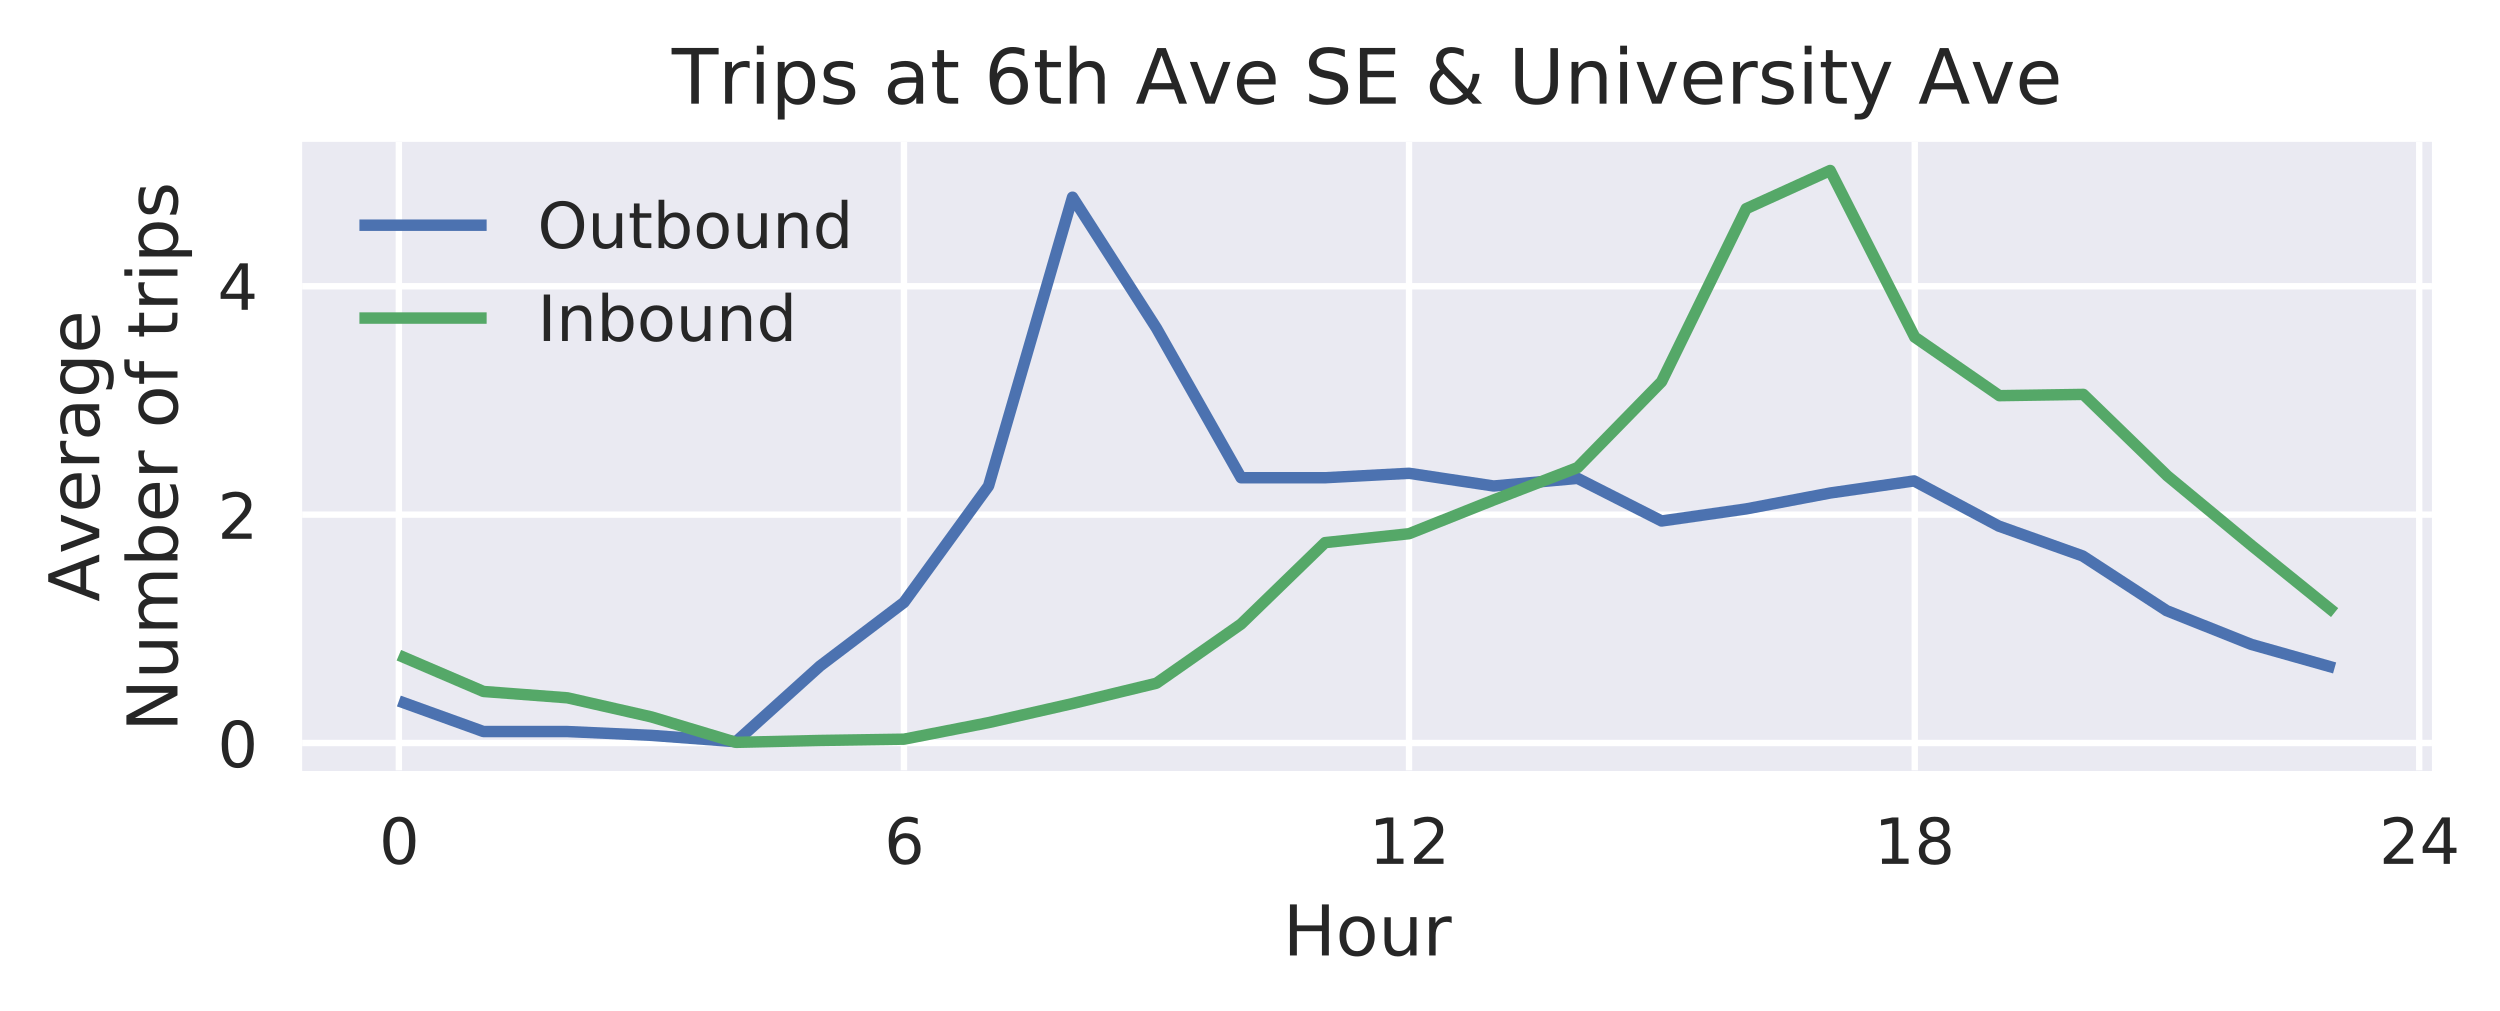 <svg viewBox="0 0 393 159" xmlns="http://www.w3.org/2000/svg" xmlns:xlink="http://www.w3.org/1999/xlink"><defs><style>*{stroke-linecap:butt;stroke-linejoin:round}</style></defs><g id="figure_1"><path d="M0 159.7h393.9V0H0z" fill="#fff" id="patch_1"/><g id="axes_1"><path d="M47.5 121.2h334.8V22.3H47.5z" fill="#eaeaf2" id="patch_2"/><g id="matplotlib.axis_1"><g id="xtick_1"><path clip-path="url(#p06eba5c22b)" d="M62.7 121.2V22.3" fill="none" stroke="#fff" stroke-linecap="round" id="line2d_1"/><g id="text_1"><defs><path d="M31.8 66.4q-7.6 0-11.5-7.5-3.8-7.5-3.8-22.5t3.8-22.5q3.9-7.5 11.5-7.5 7.7 0 11.5 7.5T47 36.4q0 15-3.8 22.5t-11.5 7.5zm0 7.8q12.2 0 18.7-9.7T57 36.4Q57 18 50.5 8.3 44-1.4 31.8-1.4 19.5-1.4 13 8.3q-6.5 9.7-6.5 28 0 18.5 6.5 28.2 6.4 9.7 18.7 9.7z" id="DejaVuSans-30"/></defs><use xlink:href="#DejaVuSans-30" transform="matrix(.1 0 0 -.1 59.6 135.8)" fill="#262626"/></g></g><g id="xtick_2"><path clip-path="url(#p06eba5c22b)" d="M142.1 121.2V22.3" fill="none" stroke="#fff" stroke-linecap="round" id="line2d_3"/><g id="text_2"><defs><path d="M33 40.4q-6.6 0-10.5-4.6-3.9-4.5-3.9-12.4T22.5 11Q26.4 6.4 33 6.4q6.7 0 10.5 4.6 4 4.5 4 12.4t-4 12.4q-3.8 4.6-10.5 4.6zm19.6 30.9v-9Q48.9 64.1 45 65q-3.8 1-7.5 1-9.8 0-15-6.7-5-6.6-5.8-19.9 2.9 4.3 7.2 6.5 4.4 2.3 9.6 2.3 11 0 17.4-6.7 6.3-6.6 6.3-18.1 0-11.2-6.6-18Q44-1.4 33-1.4q-12.6 0-19.3 9.7Q7 18 7 36.3 7 53.8 15.2 64q8.2 10.3 22 10.3 3.7 0 7.5-.7 3.8-.8 7.9-2.2z" id="DejaVuSans-36"/></defs><use xlink:href="#DejaVuSans-36" transform="matrix(.1 0 0 -.1 139 135.8)" fill="#262626"/></g></g><g id="xtick_3"><path clip-path="url(#p06eba5c22b)" d="M221.5 121.2V22.3" fill="none" stroke="#fff" stroke-linecap="round" id="line2d_5"/><g id="text_3"><defs><path d="M12.4 8.3h16.1v55.6L11 60.4v9l17.4 3.5h9.9V8.3h16V0H12.5z" id="DejaVuSans-31"/><path d="M19.2 8.3h34.4V0H7.3v8.3l15.3 15.6q9.7 9.8 12.2 12.6 4.7 5.3 6.6 9 2 3.7 2 7.3 0 5.8-4.2 9.5-4 3.6-10.6 3.6-4.6 0-9.8-1.6-5.1-1.6-11-4.9v10q6 2.4 11.1 3.6 5.2 1.2 9.5 1.2 11.4 0 18-5.7 6.8-5.6 6.8-15 0-4.6-1.7-8.6-1.6-4-6-9.5l-7.9-8.2L19.2 8.3z" id="DejaVuSans-32"/></defs><g transform="matrix(.1 0 0 -.1 215.2 135.8)" fill="#262626"><use xlink:href="#DejaVuSans-31"/><use x="63.6" xlink:href="#DejaVuSans-32"/></g></g></g><g id="xtick_4"><path clip-path="url(#p06eba5c22b)" d="M301 121.2V22.3" fill="none" stroke="#fff" stroke-linecap="round" id="line2d_7"/><g id="text_4"><defs><path d="M31.8 34.6q-7 0-11-3.7-4.1-3.8-4.1-10.4 0-6.6 4-10.3 4-3.8 11-3.8 7.1 0 11.2 3.8 4 3.8 4 10.3 0 6.6-4 10.4-4 3.7-11.1 3.7zm-9.9 4.2q-6.3 1.6-9.9 6Q8.5 49 8.5 55.2q0 8.8 6.2 13.8 6.3 5.1 17 5.1 11 0 17.2-5Q55 64 55 55.2q0-6.2-3.6-10.6-3.5-4.3-9.8-5.9 7.1-1.6 11.1-6.5 4-4.8 4-11.8 0-10.6-6.5-16.3-6.5-5.6-18.5-5.6T13.2 4.2Q6.8 10 6.8 20.5q0 7 4 11.8 4 4.9 11.1 6.5zm-3.6 15.6q0-5.7 3.5-8.8 3.6-3.2 10-3.2 6.3 0 10 3.2 3.5 3.1 3.5 8.8 0 5.7-3.6 8.8-3.6 3.2-10 3.2-6.3 0-9.9-3.2-3.5-3.1-3.5-8.8z" id="DejaVuSans-38"/></defs><g transform="matrix(.1 0 0 -.1 294.6 135.8)" fill="#262626"><use xlink:href="#DejaVuSans-31"/><use x="63.6" xlink:href="#DejaVuSans-38"/></g></g></g><g id="xtick_5"><path clip-path="url(#p06eba5c22b)" d="M380.3 121.2V22.3" fill="none" stroke="#fff" stroke-linecap="round" id="line2d_9"/><g id="text_5"><defs><path d="M37.8 64.3l-25-39h25zM35.2 73h12.4V25.4H58v-8.2H47.6V0h-9.8v17.2h-33v9.5z" id="DejaVuSans-34"/></defs><g transform="matrix(.1 0 0 -.1 374 135.8)" fill="#262626"><use xlink:href="#DejaVuSans-32"/><use x="63.6" xlink:href="#DejaVuSans-34"/></g></g></g><g id="text_6"><defs><path d="M9.8 73h9.9V43h35.8v30h9.9V0h-9.9v34.7H19.7V0H9.8z" id="DejaVuSans-48"/><path d="M30.6 48.4q-7.2 0-11.4-5.6Q15 37 15 27.3t4.2-15.5q4.1-5.6 11.4-5.6 7.2 0 11.4 5.7 4.2 5.6 4.2 15.4 0 9.7-4.2 15.4-4.2 5.7-11.4 5.7zm0 7.6q11.7 0 18.4-7.6 6.7-7.6 6.7-21.1 0-13.4-6.7-21-6.7-7.7-18.4-7.7-11.8 0-18.4 7.6Q5.5 14 5.5 27.3q0 13.5 6.7 21Q18.8 56 30.6 56z" id="DejaVuSans-6f"/><path d="M8.5 21.6v33h9V22q0-7.7 3-11.6 3-4 9-4 7.4 0 11.6 4.7 4.2 4.7 4.2 12.7v31h9V0h-9v8.4Q42 3.4 37.7 1q-4.3-2.4-10-2.4-9.4 0-14.3 5.8-4.9 5.9-4.9 17.2zM31.1 56z" id="DejaVuSans-75"/><path d="M41.1 46.3q-1.5.9-3.3 1.3-1.8.4-4 .4-7.5 0-11.6-5-4-5-4-14.2V0H9v54.7h9v-8.5q2.9 5 7.4 7.4Q30 56 36.5 56l2-.1 2.6-.4z" id="DejaVuSans-72"/></defs><g transform="matrix(.11 0 0 -.11 201.7 150.2)" fill="#262626"><use xlink:href="#DejaVuSans-48"/><use x="75.2" xlink:href="#DejaVuSans-6f"/><use x="136.4" xlink:href="#DejaVuSans-75"/><use x="199.8" xlink:href="#DejaVuSans-72"/></g></g></g><g id="matplotlib.axis_2"><g id="ytick_1"><path clip-path="url(#p06eba5c22b)" d="M47.5 116.8h334.8" fill="none" stroke="#fff" stroke-linecap="round" id="line2d_11"/><use xlink:href="#DejaVuSans-30" transform="matrix(.1 0 0 -.1 34.2 120.6)" fill="#262626" id="text_7"/></g><g id="ytick_2"><path clip-path="url(#p06eba5c22b)" d="M47.5 80.9h334.8" fill="none" stroke="#fff" stroke-linecap="round" id="line2d_13"/><use xlink:href="#DejaVuSans-32" transform="matrix(.1 0 0 -.1 34.2 84.7)" fill="#262626" id="text_8"/></g><g id="ytick_3"><path clip-path="url(#p06eba5c22b)" d="M47.5 45h334.8" fill="none" stroke="#fff" stroke-linecap="round" id="line2d_15"/><use xlink:href="#DejaVuSans-34" transform="matrix(.1 0 0 -.1 34.2 48.7)" fill="#262626" id="text_9"/></g><g id="text_10"><defs><path d="M34.2 63.2L20.8 26.9h26.8zm-5.6 9.7h11.2L67.6 0H57.3l-6.6 18.7H17.8L11.2 0H.8z" id="DejaVuSans-41"/><path d="M3 54.7h9.5l17-45.9 17.2 45.9h9.5L35.7 0H23.5z" id="DejaVuSans-76"/><path d="M56.2 29.6v-4.4H14.9q.6-9.3 5.6-14.1 5-4.9 14-4.9 5 0 10 1.3 4.8 1.2 9.6 3.8V2.8q-4.8-2-10-3.1-5-1.1-10.2-1.1-13.1 0-20.7 7.6-7.7 7.6-7.7 20.6 0 13.4 7.3 21.3Q20 56 32.3 56q11 0 17.5-7.1 6.4-7.1 6.4-19.3zm-9 2.6q0 7.4-4.1 11.8-4 4.4-10.7 4.4-7.5 0-12-4.3-4.5-4.2-5.2-12z" id="DejaVuSans-65"/><path d="M34.3 27.5q-11 0-15.1-2.5-4.2-2.5-4.2-8.5 0-4.8 3.1-7.6 3.2-2.8 8.6-2.8 7.5 0 12 5.3t4.5 14v2zm17.9 3.7V0h-9v8.3q-3-5-7.7-7.3Q31-1.4 24.3-1.4 16-1.4 11 3.3 6 8 6 15.9q0 9.2 6.2 14 6.2 4.6 18.4 4.6h12.6v1q0 6.1-4 9.5-4.1 3.4-11.5 3.4-4.7 0-9.2-1.1-4.4-1.2-8.5-3.4v8.3q5 2 9.6 2.8 4.6 1 9 1 11.9 0 17.7-6.2 5.9-6.1 5.9-18.6z" id="DejaVuSans-61"/><path d="M45.4 28q0 9.8-4 15.1-4 5.4-11.3 5.4-7.2 0-11.3-5.4-4-5.4-4-15.1t4-15.1q4-5.4 11.3-5.4 7.3 0 11.3 5.4 4 5.4 4 15zm9-21.2q0-14-6.2-20.8-6.2-6.8-19-6.8-4.7 0-9 .7-4.1.7-8 2.2v8.7q3.9-2.1 7.7-3.1 3.9-1 7.9-1 8.8 0 13.2 4.5 4.4 4.6 4.4 14v4.4q-2.8-4.8-7.1-7.2Q33.9 0 27.9 0q-10 0-16.2 7.7Q5.5 15.3 5.5 28q0 12.7 6.2 20.3Q17.8 56 27.9 56q6 0 10.4-2.4 4.3-2.4 7.1-7.2v8.3h9z" id="DejaVuSans-67"/></defs><g transform="matrix(0 -.11 -.11 0 15.6 94.6)" fill="#262626"><use xlink:href="#DejaVuSans-41"/><use x="68.3" xlink:href="#DejaVuSans-76"/><use x="127.5" xlink:href="#DejaVuSans-65"/><use x="189" xlink:href="#DejaVuSans-72"/><use x="230.1" xlink:href="#DejaVuSans-61"/><use x="291.4" xlink:href="#DejaVuSans-67"/><use x="354.9" xlink:href="#DejaVuSans-65"/></g><defs><path d="M9.8 73h13.3l32.3-61v61H65V0H51.7L19.4 61V0H9.8z" id="DejaVuSans-4e"/><path d="M52 44.2q3.4 6 8 9Q64.9 56 71 56q8.6 0 13.3-6 4.6-6 4.6-17V0h-9v32.7q0 7.9-2.8 11.7-2.8 3.8-8.5 3.8-7 0-11-4.7-4-4.6-4-12.6V0h-9.1v32.7q0 8-2.8 11.7-2.8 3.8-8.6 3.8-6.9 0-11-4.7-4-4.6-4-12.6V0h-9v54.7h9v-8.5q3 5 7.4 7.4Q29.8 56 35.7 56q6 0 10.1-3 4.2-3 6.2-8.8z" id="DejaVuSans-6d"/><path d="M48.7 27.3q0 9.9-4 15.5-4.2 5.7-11.3 5.7-7.1 0-11.2-5.7-4-5.6-4-15.5 0-10 4-15.6t11.2-5.6q7.1 0 11.2 5.7 4 5.6 4 15.5zM18 46.3q2.9 5 7.2 7.3Q29.6 56 35.6 56q10 0 16.2-8Q58 40.3 58 27.4q0-12.9-6.2-20.8-6.2-8-16.2-8-6 0-10.3 2.5Q21 3.3 18 8.2V0h-9v76h9z" id="DejaVuSans-62"/><path d="M37.1 76v-7.5h-8.6q-4.8 0-6.7-2-1.9-2-1.9-7v-4.8h14.8v-7H20V0h-9v47.7H2.3v7h8.6v3.8q0 9.1 4.2 13.3Q19.4 76 28.6 76z" id="DejaVuSans-66"/><path d="M18.3 70.2V54.7h18.5v-7H18.3V18q0-6.7 1.8-8.6 1.9-1.9 7.5-1.9h9.2V0h-9.2Q17.2 0 13.2 3.9T9.2 18v29.7H2.8v7h6.6v15.5z" id="DejaVuSans-74"/><path d="M9.4 54.7h9V0h-9zm0 21.3h9V64.6h-9z" id="DejaVuSans-69"/><path d="M18.1 8.2v-29h-9v75.5h9v-8.3q2.9 4.9 7.2 7.2Q29.6 56 35.6 56q10 0 16.2-8Q58 40.3 58 27.4q0-12.9-6.2-20.8-6.2-8-16.2-8-6 0-10.3 2.5Q21 3.3 18 8.2zm30.6 19.1q0 9.9-4 15.5-4.2 5.7-11.3 5.7-7.1 0-11.2-5.7-4-5.6-4-15.5 0-10 4-15.6t11.2-5.6q7.1 0 11.2 5.7 4 5.6 4 15.5z" id="DejaVuSans-70"/><path d="M44.3 53v-8.4q-3.8 2-8 2.9-4 1-8.4 1-6.7 0-10-2-3.4-2.1-3.4-6.2 0-3.1 2.4-5 2.4-1.7 9.6-3.3l3-.7q9.7-2 13.7-5.8 4-3.7 4-10.4 0-7.6-6-12-6-4.5-16.6-4.5-4.4 0-9.1.8-4.8.9-10 2.6v9.3q5-2.6 9.7-4 4.9-1.2 9.6-1.2 6.4 0 9.8 2.2 3.4 2.2 3.4 6.1 0 3.7-2.5 5.6-2.4 2-10.8 3.8l-3.1.7q-8.4 1.8-12 5.4-3.8 3.6-3.8 10 0 7.7 5.5 11.9Q16.7 56 26.8 56q5 0 9.4-.7 4.4-.8 8-2.2z" id="DejaVuSans-73"/></defs><g transform="matrix(0 -.11 -.11 0 27.9 115)" fill="#262626"><use xlink:href="#DejaVuSans-4e"/><use x="74.8" xlink:href="#DejaVuSans-75"/><use x="138.2" xlink:href="#DejaVuSans-6d"/><use x="235.6" xlink:href="#DejaVuSans-62"/><use x="299.1" xlink:href="#DejaVuSans-65"/><use x="360.6" xlink:href="#DejaVuSans-72"/><use x="401.7" xlink:href="#DejaVuSans-20"/><use x="433.5" xlink:href="#DejaVuSans-6f"/><use x="494.7" xlink:href="#DejaVuSans-66"/><use x="529.9" xlink:href="#DejaVuSans-20"/><use x="561.7" xlink:href="#DejaVuSans-74"/><use x="600.9" xlink:href="#DejaVuSans-72"/><use x="642" xlink:href="#DejaVuSans-69"/><use x="669.8" xlink:href="#DejaVuSans-70"/><use x="733.3" xlink:href="#DejaVuSans-73"/></g></g></g><path clip-path="url(#p06eba5c22b)" d="M62.7 110.2L76 115h13.2l13.2.6 13.3 1 13.2-11.9 13.2-10 13.3-18.3L168.6 31l13.2 20.6 13.3 23.5h13.2l13.2-.7 13.3 2 13.2-1.2 13.2 6.7 13.3-1.9 13.2-2.5 13.2-1.9 13.3 7.1 13.2 4.7 13.2 8.6 13.3 5.3L367 105" fill="none" stroke="#4c72b0" stroke-linecap="round" stroke-width="1.8" id="line2d_17"/><path clip-path="url(#p06eba5c22b)" d="M62.7 103l13.3 5.7 13.2 1 13.2 3 13.3 4 13.2-.3 13.2-.2 13.3-2.6 13.2-3 13.2-3.2 13.3-9.3 13.2-12.8 13.2-1.4 13.3-5.3 13.2-5.1L261.2 60l13.3-27.2 13.2-6L301 53l13.3 9.2 13.2-.2 13.2 12.8 13.3 11L367 96.3" fill="none" stroke="#55a868" stroke-linecap="round" stroke-width="1.8" id="line2d_18"/><path d="M47.5 121.2V22.3" fill="none" id="patch_3"/><path d="M382.3 121.2V22.3" fill="none" id="patch_4"/><path d="M47.5 121.2h334.8" fill="none" id="patch_5"/><path d="M47.5 22.3h334.8" fill="none" id="patch_6"/><g id="text_11"><defs><path d="M-.3 73h61.7v-8.4H35.5V0h-10v64.6H-.2z" id="DejaVuSans-54"/><path d="M54.9 33V0h-9v32.7q0 7.8-3 11.6-3 3.9-9.1 3.9-7.3 0-11.5-4.7Q18.1 39 18.1 31V0h-9v76h9V46.2q3.2 5 7.6 7.4Q30.1 56 35.8 56q9.4 0 14.2-5.8Q55 44.3 55 33z" id="DejaVuSans-68"/><path d="M53.5 70.5V61q-5.6 2.7-10.6 4-5 1.3-9.6 1.3-8 0-12.4-3.1t-4.4-8.9q0-4.8 3-7.3 2.8-2.5 11-4l5.9-1.2q11-2.1 16.3-7.4 5.2-5.3 5.2-14.2 0-10.6-7.1-16Q43.7-1.5 30-1.5q-5.2 0-11 1.1Q13 1 6.9 3.3v10.2q6-3.4 11.8-5.1Q24.4 6.6 30 6.6q8.4 0 13 3.3t4.6 9.5q0 5.4-3.3 8.4t-10.8 4.5l-6 1.2q-11 2.2-16 6.9t-5 13q0 9.7 7 15.3 6.7 5.5 18.7 5.5 5.1 0 10.4-1 5.4-.8 11-2.7z" id="DejaVuSans-53"/><path d="M9.8 73H56v-8.4H19.7V43h34.7v-8.3H19.7V8.3h37V0H9.9z" id="DejaVuSans-45"/><path d="M24.3 39.2q-4.4-4-6.5-7.9-2-4-2-8.2 0-7.1 5-11.9 5.3-4.7 13-4.7 4.7 0 8.8 1.5 4 1.6 7.6 4.7zm6.9 5.5L56 19.3q2.9 4.3 4.5 9.3 1.6 5 2 10.5h9q-.6-6.4-3.1-12.7-2.6-6.3-7.1-12.5L74.9 0H62.6l-7 7.2Q50.6 2.8 45 .7q-5.6-2.1-12-2.1-11.8 0-19.2 6.7Q6.3 12 6.3 22.5q0 6.3 3.3 11.8 3.2 5.5 9.8 10.3-2.4 3-3.6 6.1-1.2 3-1.2 6 0 7.9 5.4 12.7 5.4 4.8 14.4 4.8 4 0 8.1-.9 4-.8 8.2-2.6v-8.9q-4.3 2.3-8.1 3.5-3.9 1.2-7.2 1.2-5.1 0-8.3-2.7-3.2-2.7-3.2-7 0-2.5 1.4-5 1.5-2.5 5.9-7.1z" id="DejaVuSans-26"/><path d="M8.7 73h10V28.5q0-11.7 4.1-16.9 4.3-5.1 13.8-5.1t13.7 5.1q4.3 5.2 4.3 17v44.2h9.9V27.4q0-14.3-7-21.5-7.1-7.3-20.9-7.3-13.8 0-20.9 7.3-7 7.2-7 21.5z" id="DejaVuSans-55"/><path d="M54.9 33V0h-9v32.7q0 7.8-3 11.6-3 3.9-9.1 3.9-7.3 0-11.5-4.7Q18.1 39 18.1 31V0h-9v54.7h9v-8.5q3.2 5 7.6 7.4Q30.1 56 35.8 56q9.4 0 14.2-5.8Q55 44.3 55 33z" id="DejaVuSans-6e"/><path d="M32.2-5q-3.8-9.8-7.5-12.8-3.6-3-9.6-3H7.9v7.5h5.3q3.7 0 5.7 1.8 2.1 1.7 4.6 8.3l1.6 4L3 54.8h9.5l17-42.8 17.2 42.8h9.5z" id="DejaVuSans-79"/></defs><g transform="matrix(.12 0 0 -.12 105.6 16.3)" fill="#262626"><use xlink:href="#DejaVuSans-54"/><use x="60.9" xlink:href="#DejaVuSans-72"/><use x="102" xlink:href="#DejaVuSans-69"/><use x="129.8" xlink:href="#DejaVuSans-70"/><use x="193.2" xlink:href="#DejaVuSans-73"/><use x="245.3" xlink:href="#DejaVuSans-20"/><use x="277.1" xlink:href="#DejaVuSans-61"/><use x="338.4" xlink:href="#DejaVuSans-74"/><use x="377.6" xlink:href="#DejaVuSans-20"/><use x="409.4" xlink:href="#DejaVuSans-36"/><use x="473" xlink:href="#DejaVuSans-74"/><use x="512.2" xlink:href="#DejaVuSans-68"/><use x="575.6" xlink:href="#DejaVuSans-20"/><use x="607.4" xlink:href="#DejaVuSans-41"/><use x="675.7" xlink:href="#DejaVuSans-76"/><use x="734.9" xlink:href="#DejaVuSans-65"/><use x="796.4" xlink:href="#DejaVuSans-20"/><use x="828.2" xlink:href="#DejaVuSans-53"/><use x="891.7" xlink:href="#DejaVuSans-45"/><use x="954.9" xlink:href="#DejaVuSans-20"/><use x="986.7" xlink:href="#DejaVuSans-26"/><use x="1064.6" xlink:href="#DejaVuSans-20"/><use x="1096.4" xlink:href="#DejaVuSans-55"/><use x="1169.6" xlink:href="#DejaVuSans-6e"/><use x="1233" xlink:href="#DejaVuSans-69"/><use x="1260.8" xlink:href="#DejaVuSans-76"/><use x="1320" xlink:href="#DejaVuSans-65"/><use x="1381.5" xlink:href="#DejaVuSans-72"/><use x="1422.6" xlink:href="#DejaVuSans-73"/><use x="1474.7" xlink:href="#DejaVuSans-69"/><use x="1502.5" xlink:href="#DejaVuSans-74"/><use x="1541.7" xlink:href="#DejaVuSans-79"/><use x="1600.9" xlink:href="#DejaVuSans-20"/><use x="1632.7" xlink:href="#DejaVuSans-41"/><use x="1701" xlink:href="#DejaVuSans-76"/><use x="1760.2" xlink:href="#DejaVuSans-65"/></g></g><g id="legend_1"><path d="M56.5 35.4h20" fill="none" stroke="#4c72b0" stroke-linecap="round" stroke-width="1.8" id="line2d_19"/><g id="text_12"><defs><path d="M39.4 66.2q-10.7 0-17-8-6.4-8-6.4-21.8t6.3-21.8q6.4-8 17.1-8 10.7 0 17 8 6.3 8 6.3 21.8t-6.3 21.8q-6.3 8-17 8zm0 8Q54.7 74.2 64 64q9.2-10.2 9.2-27.5T63.9 8.9Q54.7-1.4 39.4-1.4 24-1.4 14.8 8.8 5.6 19.1 5.6 36.4t9.2 27.5Q24 74.2 39.4 74.2z" id="DejaVuSans-4f"/><path d="M45.4 46.4V76h9V0h-9v8.2Q42.6 3.3 38.3 1q-4.4-2.4-10.4-2.4-10 0-16.2 7.9-6.2 8-6.2 20.8 0 12.9 6.2 20.8Q18 56 28 56q6 0 10.4-2.4 4.3-2.3 7.1-7.2zM14.8 27.3q0-10 4-15.6Q23 6.2 30.2 6.2q7.1 0 11.2 5.7 4.1 5.6 4.1 15.5t-4.1 15.5q-4.1 5.7-11.2 5.7t-11.2-5.7q-4.1-5.6-4.1-15.5z" id="DejaVuSans-64"/></defs><g transform="matrix(.1 0 0 -.1 84.5 39)" fill="#262626"><use xlink:href="#DejaVuSans-4f"/><use x="78.7" xlink:href="#DejaVuSans-75"/><use x="142.1" xlink:href="#DejaVuSans-74"/><use x="181.3" xlink:href="#DejaVuSans-62"/><use x="244.8" xlink:href="#DejaVuSans-6f"/><use x="306" xlink:href="#DejaVuSans-75"/><use x="369.3" xlink:href="#DejaVuSans-6e"/><use x="432.7" xlink:href="#DejaVuSans-64"/></g></g><path d="M56.5 50h20" fill="none" stroke="#55a868" stroke-linecap="round" stroke-width="1.8" id="line2d_21"/><g id="text_13"><defs><path d="M9.8 73h9.9V0H9.8z" id="DejaVuSans-49"/></defs><g transform="matrix(.1 0 0 -.1 84.5 53.6)" fill="#262626"><use xlink:href="#DejaVuSans-49"/><use x="29.5" xlink:href="#DejaVuSans-6e"/><use x="92.9" xlink:href="#DejaVuSans-62"/><use x="156.3" xlink:href="#DejaVuSans-6f"/><use x="217.5" xlink:href="#DejaVuSans-75"/><use x="280.9" xlink:href="#DejaVuSans-6e"/><use x="344.3" xlink:href="#DejaVuSans-64"/></g></g></g></g></g><defs><clipPath id="p06eba5c22b"><path d="M47.5 22.3h334.8v98.8H47.5z"/></clipPath></defs></svg>